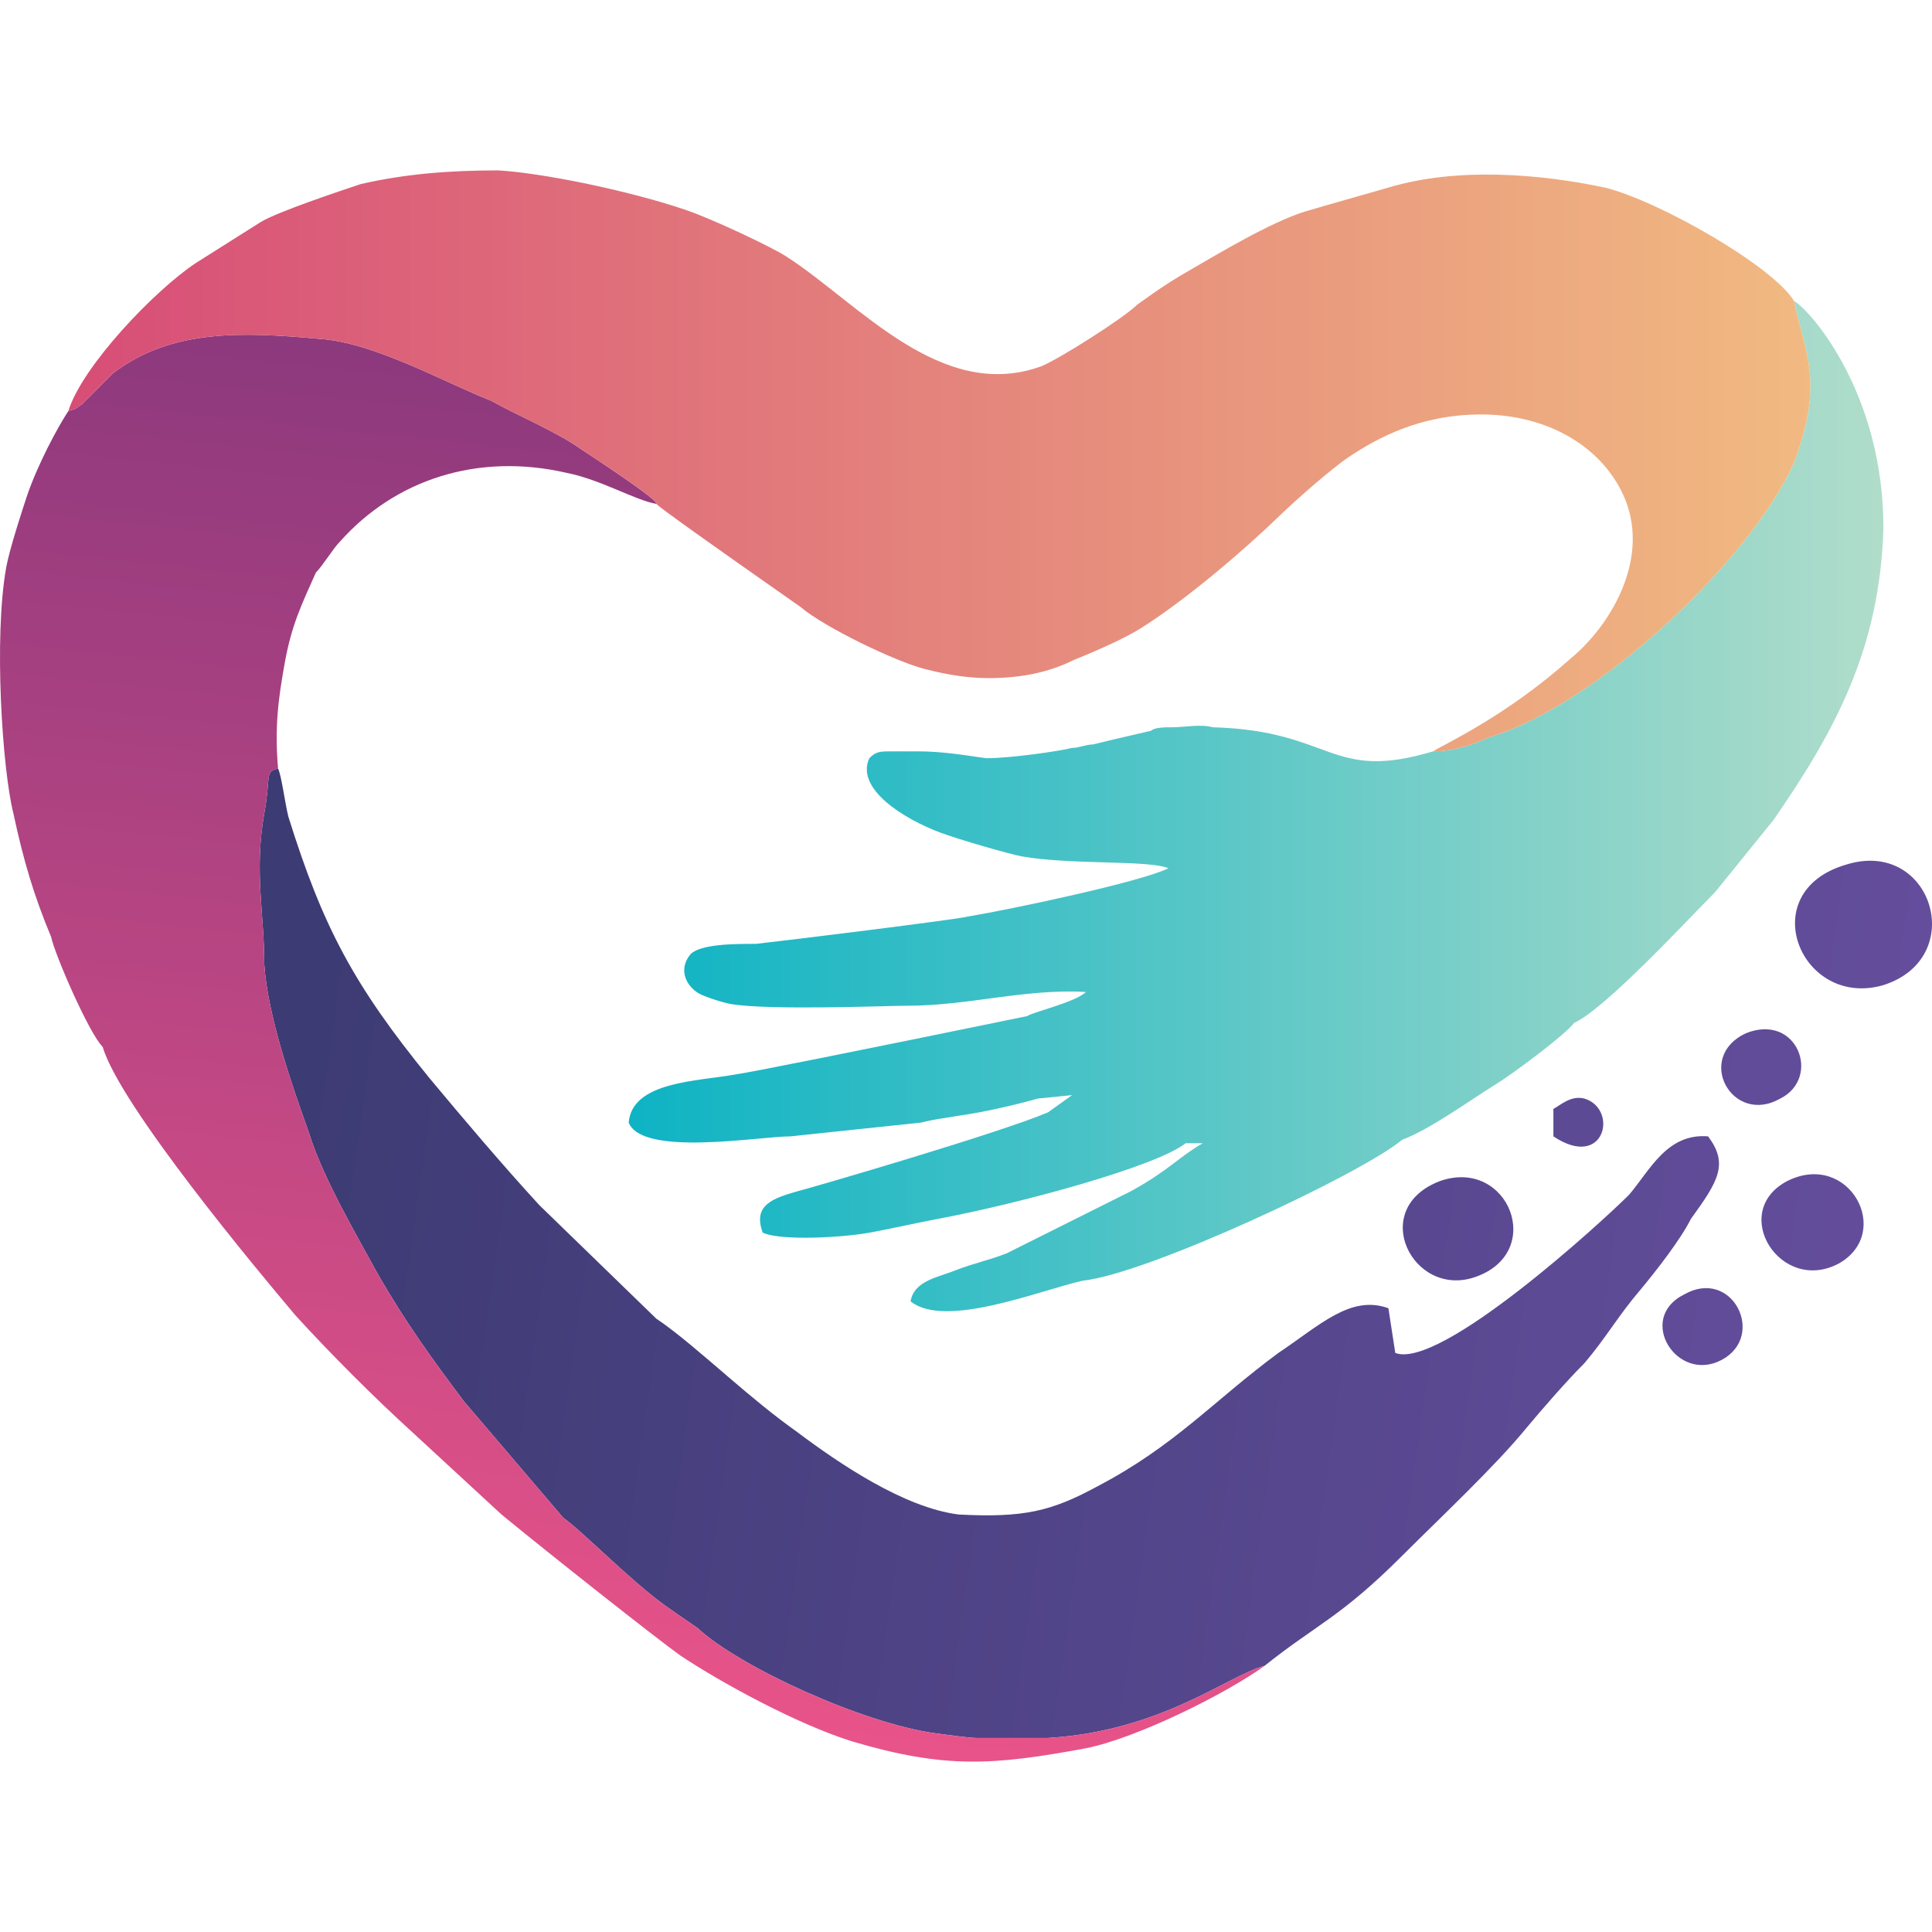 <?xml version="1.0" encoding="UTF-8" standalone="no"?><!-- Generator: Gravit.io --><svg xmlns="http://www.w3.org/2000/svg" xmlns:xlink="http://www.w3.org/1999/xlink" style="isolation:isolate" viewBox="0 0 192 192" width="192pt" height="192pt"><g><linearGradient id="_lgradient_8" x1="0.999" y1="0.5" x2="0.001" y2="0.5" gradientTransform="matrix(124.695,0,0,100.392,62.478,29.915)" gradientUnits="userSpaceOnUse"><stop offset="0%" stop-opacity="1" style="stop-color:rgb(177,221,202)"/><stop offset="100%" stop-opacity="1" style="stop-color:rgb(13,179,196)"/></linearGradient><path d=" M 98.007 75.352 C 95.616 75.01 93.566 74.668 91.175 74.668 C 90.492 74.668 89.467 74.668 88.783 74.668 C 87.417 74.668 87.075 74.668 86.392 75.352 C 85.008 78.351 89.699 81.35 93.523 82.771 C 95.362 83.454 100.398 84.904 101.548 85.107 C 106.427 85.967 114.179 85.454 116.114 86.284 C 113.381 87.65 100.399 90.383 96.299 91.066 C 94.933 91.408 78.193 93.458 75.118 93.8 C 73.068 93.8 69.652 93.8 68.627 94.824 C 67.45 96.237 68.058 97.812 69.332 98.655 C 69.907 99.035 71.889 99.656 72.651 99.782 C 76.571 100.428 88.148 99.949 90.15 99.949 C 96.299 99.949 101.765 98.241 107.915 98.582 C 106.89 99.607 102.449 100.632 102.107 100.974 Q 75.46 106.44 73.068 106.781 C 69.311 107.465 62.82 107.465 62.478 111.564 C 63.844 114.981 75.46 112.931 78.535 112.931 L 91.516 111.564 C 92.883 111.223 93.225 111.223 95.274 110.881 C 97.666 110.539 100.74 109.856 103.132 109.173 L 106.548 108.831 L 104.157 110.539 C 99.374 112.589 80.584 118.055 79.218 118.397 C 76.826 119.08 74.777 119.763 75.801 122.496 C 77.231 123.211 82.316 123.095 85.726 122.612 C 87.206 122.402 91.296 121.486 92.904 121.189 C 101.273 119.641 114.956 115.907 117.822 113.614 L 119.53 113.614 C 117.139 114.981 116.114 116.347 112.356 118.397 L 100.057 124.546 C 98.349 125.229 96.641 125.571 94.933 126.254 C 93.225 126.938 90.833 127.279 90.492 129.329 C 93.908 132.062 103.132 128.304 107.573 127.279 C 114.064 126.596 135.245 116.689 139.345 113.272 C 142.078 112.248 145.836 109.514 148.569 107.806 C 150.277 106.781 155.743 102.682 156.426 101.657 C 159.501 100.29 167.7 91.408 170.433 88.675 L 176.241 81.501 C 182.39 72.618 186.831 64.419 187.173 52.462 C 187.173 38.797 179.657 30.598 178.29 29.915 C 179.315 35.039 181.365 37.772 178.29 45.971 C 173.849 55.879 158.476 70.227 147.885 73.302 C 146.519 73.985 144.469 74.668 142.419 74.668 C 132.17 77.743 132.512 72.618 120.555 72.277 C 119.188 71.935 117.822 72.277 116.455 72.277 C 115.772 72.277 114.747 72.277 114.406 72.618 Q 109.964 73.643 108.598 73.985 C 107.915 73.985 107.231 74.327 106.548 74.327 C 105.182 74.668 100.399 75.352 98.007 75.352 Z " fill-rule="evenodd" fill="url(#_lgradient_8)"/><linearGradient id="_lgradient_9" x1="0.982" y1="0.569" x2="0.018" y2="0.49" gradientTransform="matrix(166.19,0,0,96.34,25.81,76.376)" gradientUnits="userSpaceOnUse"><stop offset="0%" stop-opacity="1" style="stop-color:rgb(101,78,157)"/><stop offset="100%" stop-opacity="1" style="stop-color:rgb(61,59,116)"/></linearGradient><path d=" M 66.053 159.526 Q 66.943 160.165 69.311 161.784 C 73.558 165.728 85.888 171.288 92.902 172.245 C 93.786 172.365 96.299 172.716 96.983 172.716 C 97.324 172.716 102.449 172.716 104.157 172.716 C 115.431 172.033 121.921 166.567 125.679 165.542 C 130.804 161.442 133.195 160.759 139.345 154.61 C 143.103 150.852 148.569 145.727 151.643 141.969 C 153.351 139.92 155.743 137.186 157.451 135.478 C 159.501 133.087 160.867 130.696 162.917 128.304 C 164.625 126.254 167.017 123.18 168.041 121.13 C 170.775 117.372 171.799 115.664 169.75 112.931 C 165.65 112.589 163.942 116.347 161.892 118.738 C 159.159 121.472 143.103 136.162 138.661 134.453 L 137.978 130.012 C 134.22 128.646 131.145 131.72 127.046 134.453 C 120.555 139.236 116.797 143.677 108.94 147.777 C 104.498 150.168 101.765 150.852 95.274 150.51 C 89.808 149.827 83.317 145.386 79.218 142.311 C 76.826 140.603 74.777 138.895 72.385 136.845 C 69.994 134.795 67.261 132.404 65.211 131.037 L 53.596 119.763 C 49.838 115.664 46.08 111.223 42.663 107.123 C 35.148 97.899 32.073 92.091 28.657 81.159 C 28.315 79.793 27.973 77.06 27.632 76.376 C 26.265 76.718 26.948 77.06 26.265 80.818 C 25.24 86.625 26.265 90.725 26.265 95.849 C 26.607 100.974 28.998 107.806 30.706 112.589 C 32.073 117.03 35.489 122.838 37.539 126.596 C 40.272 131.379 43.005 135.137 46.08 139.236 L 55.987 150.852 C 57.611 151.934 62.664 157.09 66.053 159.526 Z  M 183.415 85.942 C 174.191 88.675 178.974 100.29 187.173 97.899 C 195.713 95.166 191.956 83.209 183.415 85.942 Z  M 173.508 102.682 C 168.383 105.073 172.141 111.906 176.924 109.173 C 181.023 107.123 178.632 100.632 173.508 102.682 Z  M 154.376 110.198 L 154.376 112.931 C 159.501 116.347 160.867 110.198 157.451 109.173 C 156.084 108.831 155.06 109.856 154.376 110.198 Z  M 143.103 117.372 C 135.928 120.105 140.369 128.987 146.519 126.938 C 153.693 124.546 149.935 114.981 143.103 117.372 Z  M 167.358 128.646 C 162.575 131.037 166.675 137.528 171.116 135.137 C 175.557 132.745 172.141 125.913 167.358 128.646 Z  M 177.607 117.372 C 171.799 120.447 176.924 128.646 182.732 125.571 C 188.198 122.496 183.756 114.297 177.607 117.372 Z " fill-rule="evenodd" fill="url(#_lgradient_9)"/><linearGradient id="_lgradient_10" x1="0.55" y1="0.011" x2="0.46" y2="0.989" gradientTransform="matrix(125.679,0,0,141.8,0,33.267)" gradientUnits="userSpaceOnUse"><stop offset="0%" stop-opacity="1" style="stop-color:rgb(138,56,125)"/><stop offset="100%" stop-opacity="1" style="stop-color:rgb(235,84,137)"/></linearGradient><path d=" M 10.209 104.048 C 11.917 109.856 25.582 126.254 29.34 130.696 C 32.756 134.453 37.197 138.895 40.955 142.311 L 49.838 150.51 C 54.69 154.498 65.211 162.809 67.602 164.517 C 71.702 167.25 79.218 171.349 84.684 173.058 C 93.908 175.791 98.691 175.449 107.915 173.741 C 113.039 172.716 121.921 168.275 125.679 165.542 C 121.921 166.567 115.431 172.033 104.157 172.716 C 102.449 172.716 97.666 172.716 96.983 172.716 C 96.299 172.716 93.792 172.366 92.911 172.246 C 85.899 171.293 73.56 165.73 69.311 161.784 Q 66.958 160.174 66.08 159.545 C 62.691 157.117 57.615 151.937 55.987 150.852 L 46.08 139.236 C 43.005 135.137 40.272 131.379 37.539 126.596 C 35.489 122.838 32.073 117.03 30.706 112.589 C 28.998 107.806 26.607 100.974 26.265 95.849 C 26.265 90.725 25.24 86.625 26.265 80.818 C 26.948 77.06 26.265 76.718 27.632 76.376 C 27.29 72.277 27.632 69.544 28.315 65.786 C 28.998 62.028 30.023 59.978 31.39 56.904 C 32.073 56.22 33.098 54.512 33.781 53.829 C 39.247 47.68 47.446 44.946 56.329 46.996 C 59.745 47.68 63.161 49.729 65.211 50.071 C 65.553 49.729 58.72 45.288 57.695 44.605 C 55.304 42.897 51.204 41.189 48.813 39.822 C 44.372 38.114 37.197 34.014 31.731 33.673 C 24.215 32.989 17.041 32.648 11.233 37.089 L 8.159 40.164 C 7.134 40.847 7.817 40.505 6.792 40.847 C 5.799 42.337 3.724 46.172 2.663 49.337 C 2.265 50.527 0.934 54.609 0.617 56.383 C -0.637 63.393 0.236 76.456 1.326 80.818 C 2.351 85.6 3.376 89.017 5.084 93.116 C 5.426 94.824 8.842 102.682 10.209 104.048 Z " fill-rule="evenodd" fill="url(#_lgradient_10)"/><linearGradient id="_lgradient_11" x1="-0" y1="0.5" x2="1" y2="0.5" gradientTransform="matrix(173.122,0,0,57.735,6.792,16.933)" gradientUnits="userSpaceOnUse"><stop offset="0%" stop-opacity="1" style="stop-color:rgb(215,77,119)"/><stop offset="100%" stop-opacity="1" style="stop-color:rgb(241,186,129)"/></linearGradient><path d=" M 6.792 40.847 C 7.817 40.505 7.134 40.847 8.159 40.164 L 11.233 37.089 C 17.041 32.648 24.215 32.989 31.731 33.673 C 37.197 34.014 44.372 38.114 48.813 39.822 C 51.204 41.189 55.304 42.897 57.695 44.605 C 58.72 45.288 65.553 49.729 65.211 50.071 Q 65.894 50.754 79.559 60.32 C 81.951 62.37 89.125 65.786 91.858 66.469 C 94.173 67.086 96.417 67.425 98.624 67.39 C 101.303 67.348 104.075 66.905 106.698 65.594 Q 111.311 63.722 113.338 62.456 C 117.734 59.71 123.639 54.68 127.188 51.232 C 128.67 49.793 132.287 46.59 134.03 45.425 C 136.957 43.47 141.207 41.189 147.202 41.189 C 154.035 41.189 159.501 44.605 161.551 49.729 C 163.942 55.879 159.842 62.37 156.084 65.444 C 149.593 71.252 143.444 73.985 142.419 74.668 C 144.469 74.668 146.519 73.985 147.885 73.302 C 158.476 70.227 173.849 55.879 178.29 45.971 C 181.365 37.772 179.315 35.039 178.29 29.915 C 176.241 26.498 164.967 20.008 159.501 18.641 C 153.01 17.275 144.811 16.591 137.978 18.641 Q 130.566 20.753 129.72 21.013 C 126.235 22.087 120.771 25.399 118.847 26.498 C 116.455 27.865 115.431 28.548 113.039 30.256 C 111.673 31.623 105.182 35.722 103.473 36.406 C 93.476 40.016 85.285 30.082 78.165 25.504 C 76.526 24.45 70.729 21.753 68.328 20.925 C 62.585 18.944 53.832 17.174 49.496 16.933 C 44.713 16.933 40.272 17.275 35.831 18.299 C 33.781 18.983 27.632 21.032 25.924 22.057 L 19.433 26.157 C 15.333 28.89 8.159 36.406 6.792 40.847 Z " fill-rule="evenodd" fill="url(#_lgradient_11)"/></g></svg>